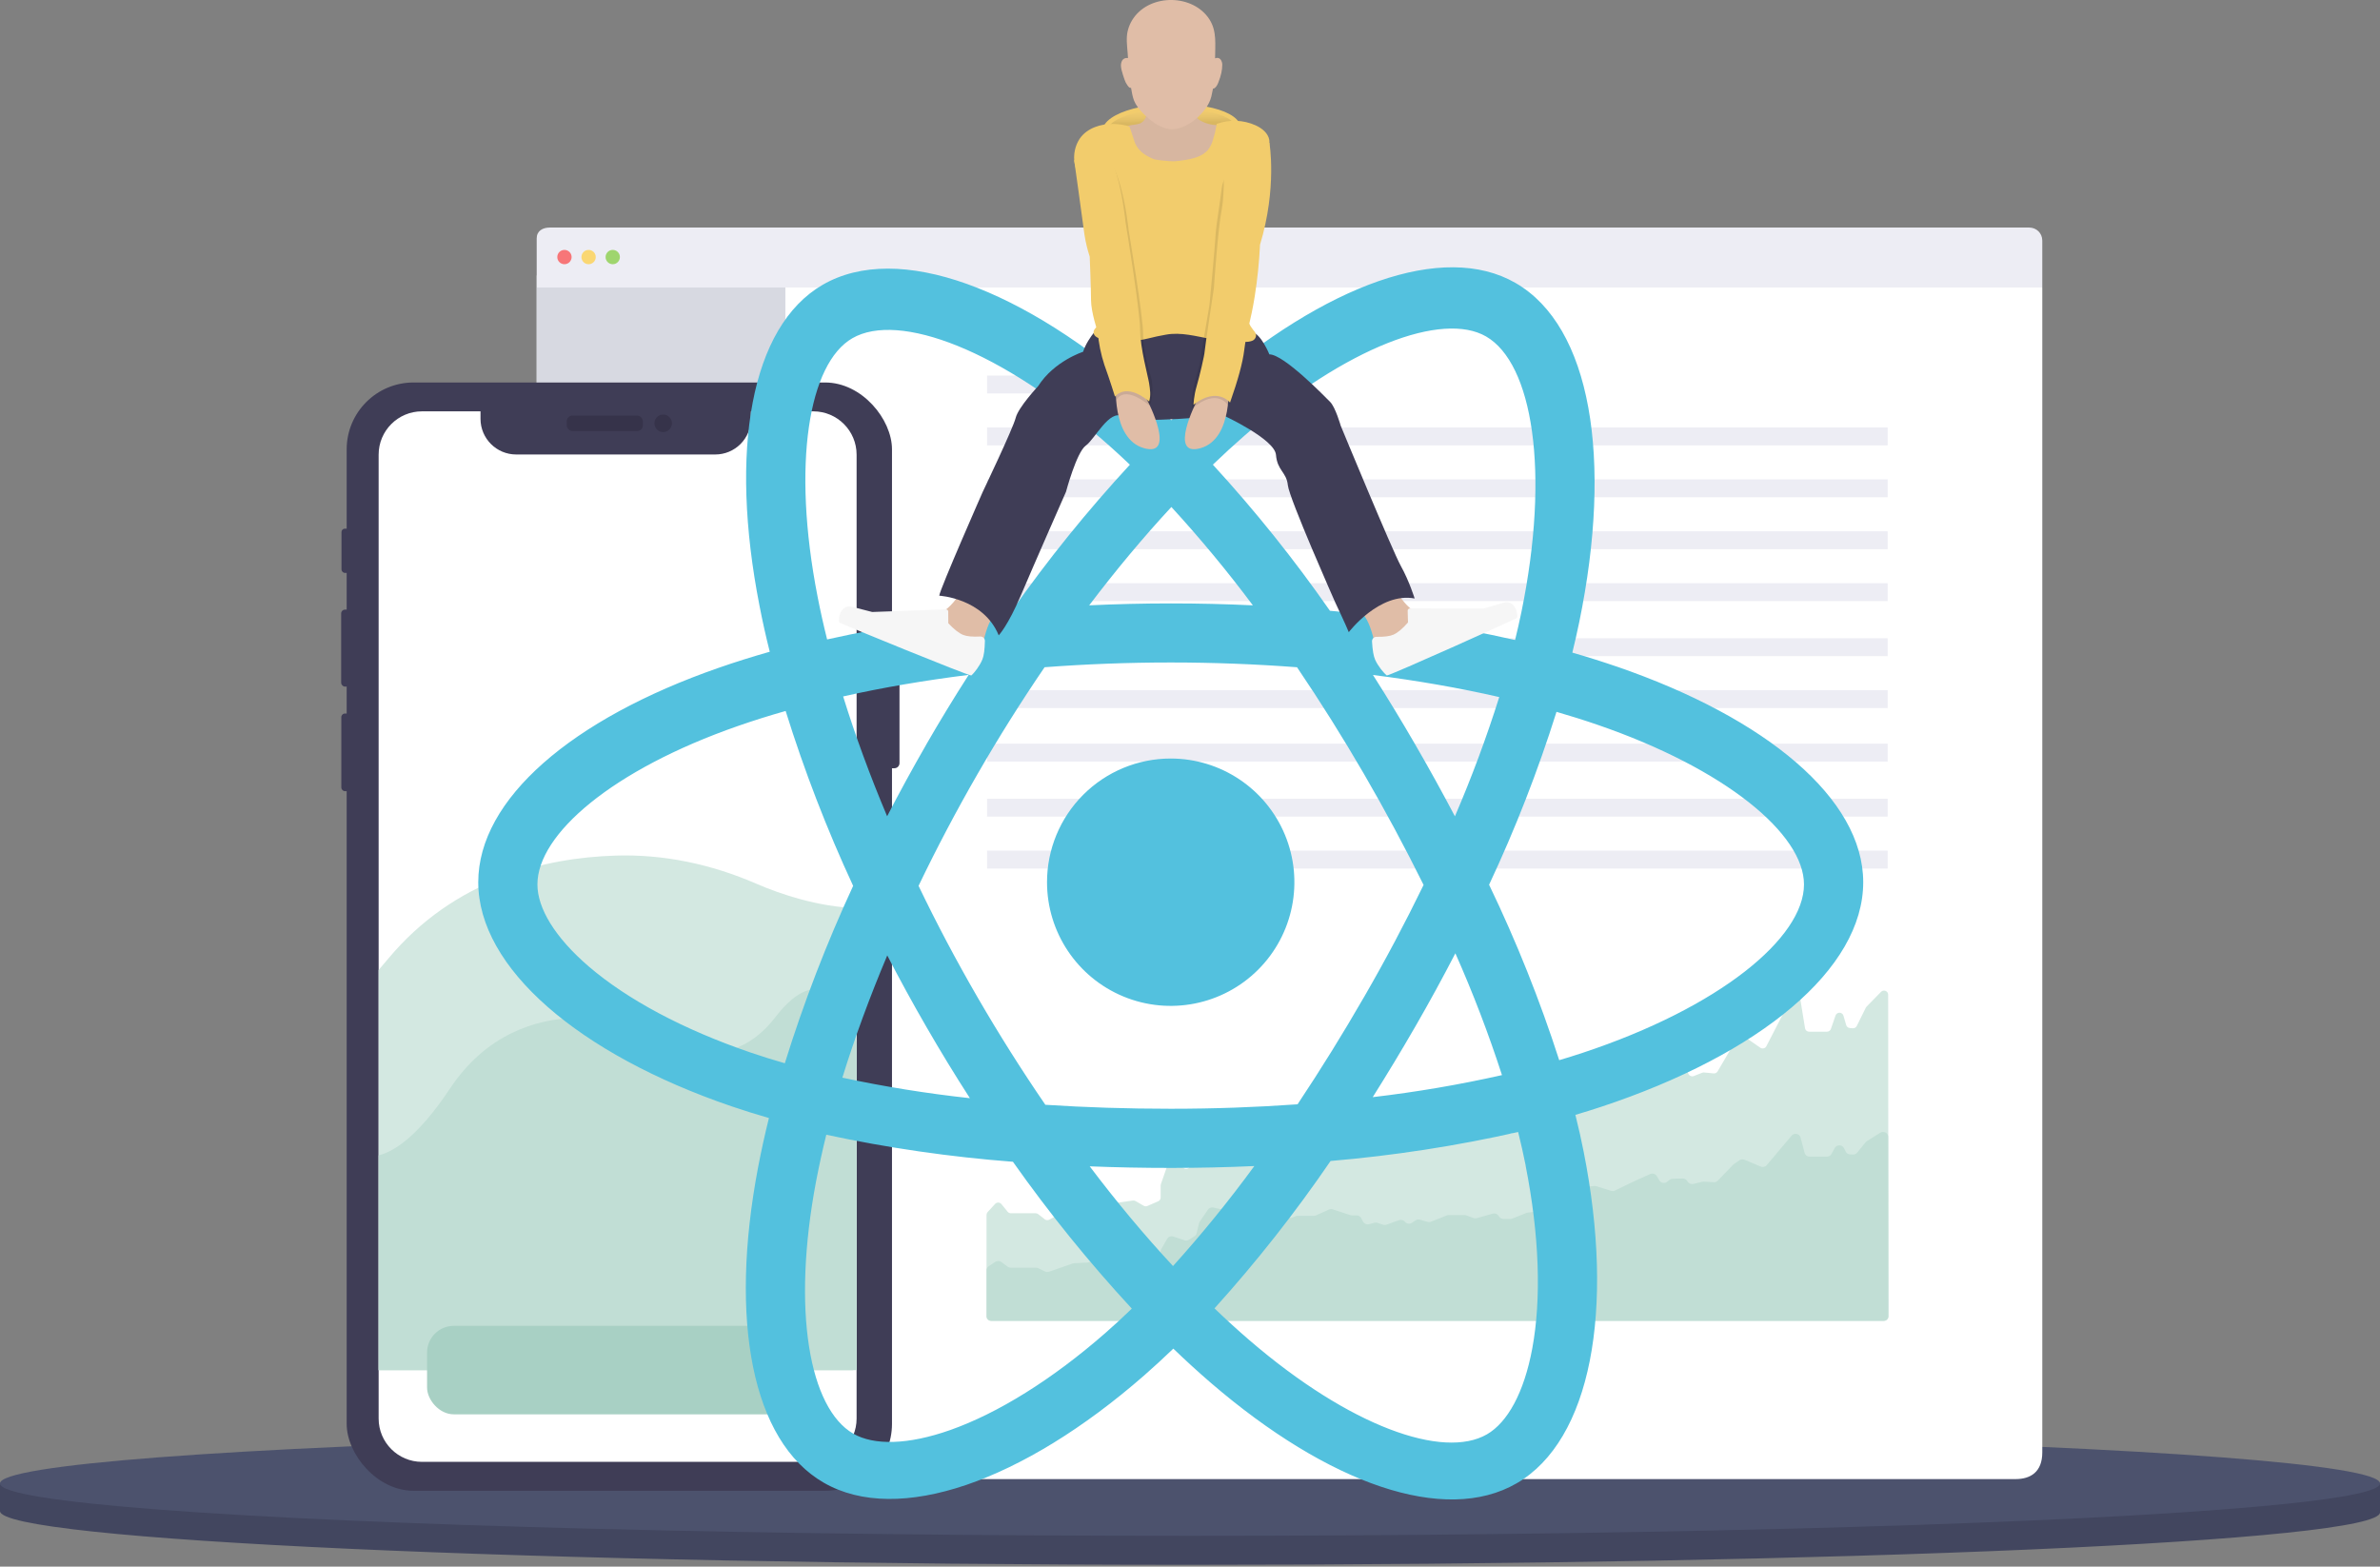 <svg height="703" viewBox="0 0 1068 703" width="1068" xmlns="http://www.w3.org/2000/svg" xmlns:xlink="http://www.w3.org/1999/xlink"><rect x="0" y="0" width="1068" height="703" fill="#808080" stroke="none"/><defs><linearGradient id="a" x1="50%" x2="50%" y1="2.132%" y2="50%"><stop offset="0" stop-color="#fff" stop-opacity="0"/><stop offset="1" stop-opacity=".1"/></linearGradient><path id="b" d="m123.988 62.76c-8.575-7.713 7.515-15.598 28.846-15.226s34.872 7.513 26.297 15.226z"/></defs><g fill="none" fill-rule="evenodd"><path d="m534 702.18c294.92 0 534-10.521 534-23.5v-13.179c-233.519-6.881-411.519-10.321-534-10.321-128.093 0-306.093 3.44-534 10.321v12.556c0 12.979 239.08 24.124 534 24.124z" fill="#42465f"/><ellipse cx="534" cy="665.68" fill="#4c526d" rx="534" ry="23.5"/><g transform="translate(240.244 101.821)"><path d="m676.211 27.197v522.749c0 8.807-5.334 11.948-11.917 11.953h-651.776c-6.585 0-11.923-4.147-11.923-11.953v-522.749z" fill="#fff"/><path d="m112.188 21.726v540.173h-98.653c-6.407 0-12.94-3.037-12.94-11.929v-528.197z" fill="#d7d9e1"/><path d="m676.211 6.163v21.034h-675.616v-22.034c0-3.358 2.648-4.876 5.913-4.876h663.789c3.266 0 5.913 2.466 5.913 5.876z" fill="#ededf4"/><circle cx="13.047" cy="13.533" fill="#fa5959" opacity=".8" r="3.213"/><circle cx="23.883" cy="13.533" fill="#fed253" opacity=".8" r="3.213"/><circle cx="34.719" cy="13.533" fill="#8ccf4d" opacity=".8" r="3.213"/><g fill="#ededf4"><path d="m202.682 66.702h75.509v8.033h-75.509z"/><path d="m202.682 89.998h404.136v8.033h-404.136z"/><path d="m202.682 113.293h404.136v8.033h-404.136z"/><path d="m202.682 136.588h404.136v8.033h-404.136z"/><path d="m202.682 159.884h404.136v8.033h-404.136z"/><path d="m202.682 184.592h404.136v8.033h-404.136z"/><path d="m202.682 207.887h404.136v8.033h-404.136z"/><path d="m202.682 231.884h404.136v8.033h-404.136z"/><path d="m202.682 256.592h404.136v8.033h-404.136z"/><path d="m202.682 279.887h404.136v8.033h-404.136z"/></g><path d="m597.336 349.918c-.132.14-.242.297-.328.468l-4.043 8.188c-.329.673-1.045 1.079-1.803 1.021l-1.296-.1c-.771-.054-1.425-.575-1.639-1.305l-1.249-4.251c-.224-.763-.925-1.295-1.733-1.314-.808-.019-1.534.479-1.796 1.23l-2.1 6.047c-.255.74-.962 1.237-1.756 1.235h-8.016c-.909-.004-1.681-.653-1.827-1.535l-2.264-13.928c-.123-.782-.746-1.395-1.541-1.518-.795-.123-1.579.274-1.94.981l-11.607 22.522c-.242.472-.681.817-1.203.945-.522.128-1.074.027-1.514-.277l-6.9-4.788c-.78-.538-1.846-.412-2.474.292l-2.615 2.97c-.077.088-.145.183-.203.284l-6.978 11.871c-.362.622-1.063.974-1.788.898l-4.254-.414c-.297-.028-.597.014-.874.123l-3.809 1.496c-.916.34-1.942-.081-2.342-.959l-.835-1.88c-.308-.689-1.015-1.122-1.78-1.09l-4.356.2c-.546.023-1.053.285-1.382.714l-1.233 1.581c-.413.531-1.09.796-1.762.691-.672-.106-1.23-.565-1.454-1.197l-1.561-4.336c-.195-.547-.644-.97-1.209-1.138s-1.177-.062-1.648.286l-7.415 5.464-8.196 6.5c-.572.452-1.361.53-2.014.2l-6.362-3.246c-.341-.172-.728-.236-1.108-.184l-12.887 1.773c-.765.101-1.386.657-1.561 1.397l-2.287 9.769c-.145.62-.609 1.12-1.223 1.319-.614.199-1.29.068-1.782-.345-.434-.364-1.014-.512-1.573-.401s-1.035.468-1.292.969l-1.756 3.461c-.267.519-.768.883-1.35.982l-3.989.652c-.257.044-.502.141-.718.284l-6.284 4.113c-.302.2-.658.307-1.023.307h-2.943c-.739.001-1.408-.43-1.702-1.097l-.781-1.834c-.201-.449-.578-.799-1.045-.971-.467-.172-.986-.151-1.437.058l-6.822 3.139c-.558.258-1.211.226-1.741-.084l-3.122-1.849c-.288-.17-.617-.26-.952-.261h-6.892c-.364.001-.72.108-1.023.307l-6.877 4.489c-.539.352-1.226.401-1.811.13l-3.122-1.45c-.747-.343-1.636-.159-2.178.453l-1.483 1.665c-.394.448-.985.678-1.584.617s-1.129-.406-1.421-.924l-.445-.767c-.244-.428-.653-.742-1.135-.869-.482-.127-.996-.057-1.425.193l-5.409 3.154c-.57.322-1.272.322-1.842 0l-2.232-1.22c-.511-.283-1.129-.309-1.663-.069l-2.123.952c-.483.213-1.035.214-1.519.003-.484-.211-.854-.614-1.018-1.108l-1.374-4.021c-.24-.758-.957-1.272-1.764-1.266h-1.998c-.314.001-.624-.078-.898-.23l-7.673-4.136c-.638-.339-1.418-.282-1.998.146l-5.628 4.144c-.32.236-.709.362-1.108.361h-7.08c-.364 0-.72.107-1.023.307l-1.327.867c-.442.291-.989.381-1.503.248s-.945-.478-1.182-.946l-.32-.622c-.31-.62-.952-1.013-1.655-1.013h-3.552c-.571.001-1.11.262-1.46.706l-2.201 2.77c-.37.466-.948.726-1.549.697-.601-.029-1.15-.343-1.472-.843l-.624-.959c-.536-.836-1.654-1.095-2.513-.583l-1.827 1.074c-.636.374-1.436.34-2.037-.084l-7.361-5.241c-.132-.091-.273-.169-.422-.23l-5.753-2.172c-.931-.333-1.963.114-2.342 1.013l-4.004 9.592c-.058.135-.097.277-.117.422l-1.296 8.641c-.057.366-.226.705-.484.975l-2.74 2.893c-.584.607-1.512.749-2.256.345l-4.754-2.594c-.479-.264-1.052-.305-1.564-.112-.513.193-.912.599-1.089 1.109l-3.013 8.664c-.068.19-.103.39-.101.591v5.464c-.002.724-.44 1.378-1.116 1.665l-4.832 2.103c-.545.231-1.169.191-1.678-.107l-3.637-2.103c-.362-.209-.786-.29-1.202-.23l-6.377.898c-.746.105-1.482-.248-1.858-.89l-1.077-1.811c-.232-.391-.606-.681-1.046-.813l-2.896-.89c-.69-.216-1.444-.015-1.928.514l-4.02 4.389c-.317.344-.755.558-1.225.599l-5.932.491c-.275.015-.542.094-.781.23l-10.343 5.847c-.661.369-1.483.305-2.076-.161l-2.935-2.302c-.329-.256-.736-.397-1.155-.399h-11.115c-.562.002-1.095-.25-1.444-.683l-2.802-3.438c-.34-.416-.848-.664-1.391-.679-.542-.015-1.064.205-1.427.602l-3.372 3.683c-.305.333-.475.764-.476 1.212v45.766c0 1.004.828 1.819 1.85 1.819h401.002c.492 0.0.964-.193 1.311-.535.347-.343.541-.807.539-1.291l-.109-144.518c.011-.749-.444-1.429-1.148-1.715-.704-.286-1.515-.12-2.044.418z" fill="#d3e8e1"/><path d="m597.453 410.281c-.212.134-.399.3-.554.491l-3.755 4.653c-.462.559-1.182.876-1.936.85l-1.225-.059c-.858-.04-1.62-.526-1.975-1.26l-.781-1.561c-.356-.748-1.135-1.24-2.007-1.266s-1.684.417-2.091 1.142l-1.561 2.806c-.397.701-1.175 1.139-2.022 1.136h-7.743c-1.051.004-1.968-.668-2.217-1.627l-1.858-6.983c-.211-.794-.884-1.406-1.736-1.579-.852-.173-1.735.124-2.276.766l-11.162 13.247c-.648.775-1.777 1.033-2.732.623l-7.173-3.041c-.765-.336-1.666-.249-2.342.227l-2.568 1.78c-.123.086-.235.184-.336.293l-6.775 7.041c-.462.497-1.141.767-1.842.733l-4.426-.264c-.241-.014-.483.006-.718.059l-3.989.96c-.932.228-1.916-.118-2.459-.865l-.453-.63c-.44-.601-1.175-.952-1.951-.931l-4.449.125c-.513.008-1.008.184-1.397.498l-1.093.857c-.524.413-1.217.584-1.89.466-.673-.118-1.254-.512-1.584-1.074l-1.155-1.964c-.585-.997-1.896-1.392-2.99-.901l-7.486 3.378-8.282 4.015c-.546.264-1.182.309-1.764.125l-6.596-2.052c-.297-.091-.61-.126-.921-.103l-12.77 1.018c-.884.086-1.639.633-1.951 1.414l-1.85 4.85c-.226.59-.716 1.057-1.34 1.28-.624.223-1.321.178-1.907-.122l-.078-.037c-.98-.51-2.209-.274-2.896.557l-1.452 1.744c-.386.454-.947.746-1.561.813l-3.997.403c-.225.021-.446.073-.656.154l-6.33 2.542c-.285.11-.59.167-.898.169h-3.044c-.756-0-1.463-.351-1.889-.938l-.437-.601c-.563-.771-1.591-1.111-2.545-.843l-7.095 2.015c-.487.138-1.008.12-1.483-.051l-3.294-1.187c-.249-.092-.513-.142-.781-.147h-7.072c-.306-0-.61.06-.89.176l-7.025 2.799c-.494.2-1.047.229-1.561.081l-3.474-.974c-.686-.192-1.427-.073-2.006.322l-1.522 1.048c-.955.656-2.286.519-3.068-.315l-.226-.242c-.629-.674-1.637-.91-2.529-.593l-5.659 2.03c-.504.172-1.057.172-1.561 0l-2.482-.835c-.453-.147-.944-.16-1.405-.037l-2.342.637c-1.058.286-2.183-.176-2.677-1.099l-.874-1.649c-.389-.726-1.179-1.185-2.045-1.187h-2.029c-.266.004-.53-.035-.781-.117l-7.876-2.594c-.572-.192-1.202-.16-1.748.088l-5.753 2.594c-.31.138-.648.211-.991.212h-7.267c-.308.001-.613.059-.898.169l-1.483.601c-.954.38-2.061.113-2.701-.652-.432-.523-1.098-.829-1.803-.828h-3.669c-.529-.001-1.042.17-1.452.484l-2.131 1.641c-.908.706-2.241.642-3.068-.147l-.484-.454c-.639-.604-1.597-.796-2.443-.491l-2.123.769c-.581.203-1.223.182-1.788-.059l-7.47-3.253c-.132-.059-.271-.103-.414-.132l-5.862-1.355c-.948-.222-1.942.149-2.467.923l-3.684 5.393c-.141.207-.244.435-.304.674l-1.116 4.579c-.134.523-.467.982-.937 1.29l-2.435 1.568c-.601.389-1.366.482-2.053.249l-5.011-1.671c-1.084-.359-2.283.092-2.802 1.055l-2.638 4.631c-.173.312-.264.659-.265 1.011v2.088c-.004.964-.689 1.807-1.678 2.066l-4.387 1.143c-.465.124-.961.103-1.413-.059l-3.825-1.355c-.323-.117-.67-.162-1.015-.132l-6.596.564c-.713.065-1.416-.19-1.897-.689l-.781-.813c-.325-.342-.761-.574-1.241-.659l-3.005-.572c-.621-.111-1.262.019-1.78.359l-3.957 2.645c-.354.234-.77.371-1.202.396l-6.065.3c-.229.013-.455.058-.671.132l-10.53 3.663c-.596.212-1.261.175-1.827-.103l-3.044-1.465c-.321-.154-.677-.234-1.038-.234h-11.318c-.523-0-1.03-.168-1.436-.476l-2.74-2.059c-.798-.6-1.923-.63-2.755-.073l-2.935 1.964c-.602.404-.96 1.056-.96 1.751v20.596c0 1.186 1.024 2.147 2.287 2.147h400.112c1.263 0 2.287-.961 2.287-2.147l-.109-80.428c.011-.796-.448-1.532-1.192-1.913-.745-.381-1.653-.344-2.359.096z" fill="#c1ded5"/></g><g transform="translate(152.484 171)"><g fill="#3f3d56"><rect height="60.286" rx="2.29" width="7.311" x="243.845" y="113.452"/><rect height="19.847" rx="1.5" width="4.106" x=".759" y="66.228"/><rect height="34.546" rx="1.69" width="4.623" x=".611" y="102.561"/><rect height="34.844" rx="1.61" width="4.403" x=".681" y="149.19"/><rect height="497.325" rx="30" width="244.702" x="3.085" y=".638"/></g><rect fill="#36334a" height="6.942" rx="2.54" width="34.17" x="101.831" y="15.486"/><circle cx="145.106" cy="18.961" fill="#36334a" r="3.935"/><path d="m231.908 33.022v432.536c-.004 10.731-8.704 19.429-19.436 19.429h-175.61c-10.731 0-19.432-8.697-19.436-19.429v-432.536c0-10.734 8.702-19.436 19.436-19.436h26.278v3.375c.016 8.829 7.175 15.979 16.004 15.983h89.344c4.244 0 8.315-1.686 11.316-4.687 3.001-3.001 4.687-7.072 4.687-11.316v-3.354h28.016c10.72.02 19.4 8.716 19.4 19.436z" fill="#fff"/><path d="m231.908 296.72v147.084h-1.528v.149h-212.954v-179.694c1.366-1.569 2.75-3.198 4.154-4.886 29.907-35.971 70.557-45.438 102.02-46.43 21.557-.709 43.016 3.779 63.503 12.692 10.821 4.708 27.879 10.353 44.804 10.863z" fill="#d3e8e1"/><path d="m231.908 296.72v147.084h-214.481v-96.349c7.639-1.936 18.305-9.381 31.991-29.951 16.369-24.612 38.609-31.086 55.822-31.767 11.792-.468 23.536 2.581 34.744 8.686 12.609 6.857 36.912 15.125 55.379-8.878 20.417-26.541 31.273-4.652 35.018 6.077 1.035 2.971 1.528 5.098 1.528 5.098z" fill="#c1ded5"/><rect fill="#a8d0c4" height="39.708" rx="12" width="171.596" x="39.159" y="423.956"/></g><g fill="#53c1de" transform="translate(214 119)"><path d="m511.57 180.15c-6.613-2.267-13.28-4.367-20-6.3 1.107-4.527 2.137-9.077 3.09-13.65 15.14-73.51 5.24-132.73-28.57-152.22-32.42-18.7-85.44.8-139 47.39-5.28 4.613-10.437 9.347-15.47 14.2-3.38-3.233-6.813-6.403-10.3-9.51-56.11-49.83-112.32-70.82-146.14-51.27-32.39 18.75-42 74.42-28.35 144.09 1.333 6.9 2.863 13.76 4.59 20.58-7.95 2.26-15.64 4.67-23 7.24-65.79 22.89-107.81 58.89-107.81 96.18 0 38.51 45.11 77.14 113.64 100.56 5.56 1.887 11.16 3.64 16.8 5.26-1.827 7.333-3.453 14.727-4.88 22.18-13 68.46-2.84 122.82 29.46 141.45 33.37 19.26 89.37-.54 143.89-48.2 4.31-3.77 8.63-7.77 13-11.95 5.453 5.26 11.05 10.367 16.79 15.32 52.82 45.45 105 63.81 137.26 45.12 33.33-19.29 44.16-77.69 30.1-148.73-1.067-5.427-2.31-10.963-3.73-16.61 3.94-1.16 7.793-2.363 11.56-3.61 71.24-23.6 117.6-61.76 117.6-100.79 0-37.43-43.38-73.62-110.5-96.73zm-15.45 173.32c-3.4 1.13-6.88 2.21-10.44 3.27-8.686-26.929-19.2-53.234-31.47-78.73 11.802-25.157 21.908-51.074 30.25-77.58 6.35 1.84 12.53 3.78 18.47 5.83 57.51 19.79 92.59 49.06 92.59 71.62 0 24-37.89 55.21-99.4 75.59zm-25.52 50.58c6.22 31.41 7.1 59.81 3 82-3.7 19.95-11.14 33.25-20.34 38.58-19.59 11.33-61.47-3.4-106.64-42.27-5.18-4.46-10.39-9.21-15.63-14.25 18.832-20.849 36.235-42.946 52.09-66.14 28.321-2.4 56.444-6.743 84.17-13 1.267 5.12 2.39 10.12 3.37 15zm-258.12 118.64c-19.14 6.76-34.38 6.95-43.59 1.64-19.6-11.31-27.75-55-16.63-113.5 1.333-6.913 2.843-13.79 4.53-20.63 27.611 5.928 55.592 9.981 83.75 12.13 16.319 23.113 34.141 45.127 53.35 65.9-3.86 3.74-7.807 7.377-11.84 10.91-24.11 21.08-48.28 36-69.57 43.55zm-89.64-169.37c-30.31-10.36-55.33-23.82-72.49-38.5-15.41-13.2-23.19-26.31-23.19-36.94 0-22.63 33.74-51.5 90-71.11 7.067-2.46 14.197-4.703 21.39-6.73 8.357 26.799 18.475 53.016 30.29 78.48-11.962 25.829-22.204 52.42-30.66 79.6-5.16-1.473-10.273-3.073-15.34-4.8zm30.05-204.54c-11.68-59.69-3.93-104.72 15.59-116 20.79-12 66.76 5.12 115.22 48.15 3.1 2.75 6.21 5.63 9.32 8.6-19.072 20.646-36.754 42.534-52.93 65.52-27.893 2.501-55.594 6.807-82.93 12.89-1.593-6.347-3.017-12.73-4.27-19.15zm268.11 66.19c-6.073-10.493-12.37-20.853-18.89-31.08 19.83 2.51 38.82 5.83 56.66 9.91-5.725 18.16-12.363 36.02-19.89 53.51-5.74-10.9-11.7-21.68-17.88-32.34zm-109.36-106.47c12.923 14.09 25.129 28.822 36.57 44.14-24.473-1.153-48.957-1.153-73.45 0 12.07-15.92 24.44-30.72 36.88-44.13zm-110 106.65c-6.1 10.58-11.95 21.293-17.55 32.14-7.73-18.33-14.34-36.36-19.74-53.77 17.73-4 36.64-7.21 56.34-9.68-6.613 10.293-12.97 20.73-19.07 31.31zm19.61 158.65c-19.228-2.087-38.337-5.161-57.25-9.21 5.49-17.71 12.25-36.13 20.15-54.86 5.62 10.86 11.49 21.58 17.61 32.16 6.227 10.793 12.717 21.43 19.47 31.91zm91.14 75.33c-12.6-13.54-25.15-28.54-37.39-44.75 11.9.473 24.02.71 36.36.71 12.667 0 25.17-.28 37.51-.84-11.391 15.575-23.574 30.554-36.5 44.88zm126.69-140.35c7.917 17.845 14.899 36.09 20.92 54.66-19.147 4.308-38.507 7.609-58 9.89 6.567-10.42 12.927-20.963 19.08-31.63 6.253-10.84 12.253-21.813 18-32.92zm-41 19.66c-9.413 16.347-19.35 32.38-29.81 48.1-18.44 1.32-37.49 2-56.91 2s-38.15-.6-56.27-1.78c-10.727-15.667-20.857-31.723-30.39-48.17s-18.37-33.14-26.51-50.08c8.18-17.02 16.99-33.72 26.43-50.1 9.427-16.373 19.47-32.373 30.13-48 18.49-1.4 37.43-2.13 56.59-2.13s38.22.74 56.69 2.14c10.54 15.58 20.54 31.517 30 47.81s18.39 32.917 26.79 49.87c-8.3 17.08-17.203 33.847-26.71 50.3zm54.77-296.46c20.81 12 28.9 60.4 15.83 123.87-.86 4.127-1.793 8.243-2.8 12.35-27.376-6.206-55.134-10.593-83.09-13.13-16.02-23.006-33.57-44.909-52.53-65.56 4.667-4.493 9.43-8.863 14.29-13.11 45.88-39.93 88.76-55.69 108.3-44.42z"/><path d="m311.34 221.38c22.448 0 42.685 13.522 51.275 34.261 8.59 20.739 3.842 44.61-12.031 60.483-15.873 15.873-39.744 20.621-60.483 12.031-20.739-8.59-34.261-28.828-34.261-51.275-.003-14.72 5.844-28.839 16.253-39.247s24.527-16.255 39.247-16.253"/></g><g transform="translate(374)"><path d="m58.66 262.2s-4.75 13.05-16 14.83-17.79 4.74-17.79 4.74l26.68 17.19 14.23-1.78s1.78-18.38 7.71-22.53-14.83-12.45-14.83-12.45z" fill="#e0bda7"/><path d="m251.34 262.2s4.75 13.05 16 14.83 17.79 4.74 17.79 4.74l-26.68 17.19-14.23-1.78s-1.78-18.38-7.71-22.53 14.83-12.45 14.83-12.45z" fill="#e0bda7"/><path d="m120.476 145.441s-6.086 5.299-8.456 12.419c0 0-13 4.15-20.16 15.41 0 0-8.9 9.49-10.08 14.23s-14.78 33.2-14.78 33.2-19.227 43.65-19.521 46.61c0 0 19.844 1.09 26.68 17.79 0 0 4.112-4.2 10.031-18.15s20.16-46.25 20.16-46.25 4.74-17.78 8.89-20.75 10.67-16.6 16.6-13 45.06-.6 45.06-.6 23.1 10.64 23.68 17.75 4.74 7.71 5.33 13.64 21.251 52.56 21.251 52.56 4.897 10.373 6.087 13.373c0 0 13.777-18.073 29.562-15.113 0 0-2.443-7.881-6.179-14.561-3.736-6.68-27.001-62.97-27.001-62.97s-2.37-8.3-4.74-10.67-20.76-21.35-27.28-21.35c0 0-3.55-8.89-7.7-10.08z" fill="#3f3d56"/><g transform="matrix(1 -.017 .017 1 -.939 2.656)"><use fill="#f2cc6c" xlink:href="#b"/><use fill="url(#a)" stroke="#f2cc6c" stroke-width="2" xlink:href="#b"/></g><path d="m3.189 28.905c-1.361 3.589-2.042 6.261-2.042 8.017 0 3.111 1.073 7.013 1.923 8.592 1.025.636 62.548.416 63.837.15 1.33-1.471 2.521-8.022-2.915-8.688-3.624-.444-6.634-.845-9.031-1.204l-30.22-13.501c-.504-.225-1.096.001-1.321.505-.004.009-.008.018-.012.027l-1.992 4.842c-3.355 1.569-6.081 2.353-8.178 2.353-1.755 0-4.2-.732-7.333-2.196l-0.0 0c-1.001-.468-2.191-.035-2.659.966-.021.045-.04.091-.058.137z" fill="#f6f6f6" transform="matrix(-.927 -.375 -.375 .927 81.762 262.071)"/><path d="m3.189 28.905c-1.361 3.589-2.042 6.261-2.042 8.017 0 3.111 1.073 7.013 1.923 8.592 1.025.636 62.548.416 63.837.15 1.33-1.471 2.521-8.022-2.915-8.688-3.624-.444-6.634-.845-9.031-1.204l-30.22-13.501c-.504-.225-1.096.001-1.321.505-.004.009-.008.018-.012.027l-1.992 4.842c-3.355 1.569-6.081 2.353-8.178 2.353-1.755 0-4.2-.732-7.333-2.196l-0.0 0c-1.001-.468-2.191-.035-2.659.966-.021.045-.04.091-.058.137z" fill="#f6f6f6" transform="matrix(.914 -.407 .407 .914 227 262.754)"/><path d="m140.88 49.67c-.22 2.06-.9 4.29-2.66 5.38-1.44.9-3.26.83-4.92 1.17-3.535.885-6.438 3.398-7.82 6.77-1.332 3.355-1.593 7.04-.75 10.55.392 1.719.9 3.409 1.52 5.06 1.74 4.92 3.84 9.8 7.09 13.89 2.773 3.252 5.892 6.192 9.3 8.77 2.11 1.72 4.29 3.47 6.89 4.28 1.763.465 3.577.707 5.4.72 2.25.1 4.65.17 6.6-.95 3-1.73 3.89-5.55 5.52-8.62 1.38-2.6 3.44-4.81 4.73-7.46.917-2.089 1.588-4.277 2-6.52l2.77-12.3c1-4.47 1.92-9.51-.59-13.34-.182-.312-.436-.576-.74-.77-.483-.19-1.009-.242-1.52-.15-3.188.207-6.368-.519-9.15-2.09-.436-.226-.826-.531-1.15-.9-.4-.641-.64-1.368-.7-2.12-.27-1.524-.699-3.015-1.28-4.45-.164-.517-.464-.98-.87-1.34-.426-.267-.909-.428-1.41-.47-4.281-.695-8.598-1.145-12.93-1.35-1.42-.07-3.56-.64-4.54.62s-.67 4.12-.79 5.62z" fill="#e0bda7"/><path d="m140.88 49.67c-.22 2.06-.9 4.29-2.66 5.38-1.44.9-3.26.83-4.92 1.17-3.535.885-6.438 3.398-7.82 6.77-1.332 3.355-1.593 7.04-.75 10.55.392 1.719.9 3.409 1.52 5.06 1.74 4.92 3.84 9.8 7.09 13.89 2.773 3.252 5.892 6.192 9.3 8.77 2.11 1.72 4.29 3.47 6.89 4.28 1.763.465 3.577.707 5.4.72 2.25.1 4.65.17 6.6-.95 3-1.73 3.89-5.55 5.52-8.62 1.38-2.6 3.44-4.81 4.73-7.46.917-2.089 1.588-4.277 2-6.52l2.77-12.3c1-4.47 1.92-9.51-.59-13.34-.182-.312-.436-.576-.74-.77-.483-.19-1.009-.242-1.52-.15-3.188.207-6.368-.519-9.15-2.09-.436-.226-.826-.531-1.15-.9-.4-.641-.64-1.368-.7-2.12-.27-1.524-.699-3.015-1.28-4.45-.164-.517-.464-.98-.87-1.34-.426-.267-.909-.428-1.41-.47-4.281-.695-8.598-1.145-12.93-1.35-1.42-.07-3.56-.64-4.54.62s-.67 4.12-.79 5.62z" fill="#000" opacity=".04"/><path d="m132.85 56.74c-2.316-.692-4.714-1.068-7.13-1.12-5.72-.14-11.84 1.83-15.14 6.5-2.248 3.371-3.071 7.494-2.29 11.47.796 3.938 2.586 7.608 5.2 10.66 1.51 1.604 2.851 3.36 4 5.24 1.58 3 1.63 6.59 2.06 10 1 8.12 4.46 15.75 5.83 23.82s.19 17.42-6.18 22.55c-1.07.86-2.37 1.77-2.46 3.14-.14 2.19 2.71 3.12 4.9 3.33 6.55.62 13.27 1.23 19.63-.46 2.63-.7 5.173-1.18 7.853-1.68 6.8-1.27 13.637.73 20.447 1.98 4.928.814 9.915 1.218 14.91 1.21 1.163.104 2.334-.05 3.43-.45 1.115-.437 1.818-1.545 1.74-2.74-.222-.754-.628-1.441-1.18-2-3.44-4.25-4.49-9.9-5.43-15.29l-3.15-18.11c-1.69-9.68-3.26-20.2 1.32-28.89 3.29-6.25 9.36-10.65 12.83-16.8 1.21-1.859 1.756-4.072 1.55-6.28-.52-3.09-3.31-5.3-6.17-6.59-5.503-2.469-11.751-2.698-17.42-.64-.986 4.885-.538 3.232-1.726 7.23-.432 1.599-1.169 3.1-2.17 4.42-1.068 1.187-2.372 2.138-3.83 2.79-3.156 1.543-10.002 2.349-11.665 2.349s-7.183-.506-8.485-.845c-1.302-.339-5.342-2.434-6.546-4.036-.662-.496-1.124-1.355-1.595-2.008-.498-.831-.872-1.731-1.11-2.67-.81-2.446-.81-2.446-2.023-6.08z" fill="#f2cc6c"/><path d="m126.84 171.49s-2.37 25.314 12.45 29.606c14.82 4.293 1.78-21.013 1.78-21.013l-4.75-7.635z" fill="#e0bda7"/><path d="m177.23 171.49s2.37 25.314-12.45 29.606c-14.82 4.293-1.78-21.013-1.78-21.013l4.75-7.635z" fill="#e0bda7"/><path d="m113.99 70.238c8.689 72.884 13.033 109.326 13.033 109.326s2.712-7.258 14.592 2.247c1.287 0 2.156-8.291.915-12.488 0 0-3.56-11.365-3.56-19.453 0-8.088-6.53-46.716-6.53-46.716s-4.24-43.913-18.45-32.916z" fill="#000" opacity=".1"/><path d="m112.61 65.96-4.571 6.04s3.981 28.35 4.571 33.09c.513 3.421 1.313 6.793 2.39 10.08 0 0 .59 14.23.59 19.56s3 14.23 3 14.23c.416 5.04 1.423 10.015 3 14.82 2.37 6.53 4.75 14.23 4.75 14.23s4.646-6.737 15.313 2.167c.892-2.85.399-5.455 0-8.186s-4.053-15.901-4.053-24.211-6.52-48-6.52-48-4.24-45.09-18.47-33.82z" fill="#f2cc6c"/><path d="m177.001 181.773s-4.811-8.006-16 1.567c-1.241-6.735 3.44-19.333 3.44-20.381s4.29-26.065 4.29-26.065 2.396-25.055 2.859-32.914c.158-2.674 1.704-11.869 2.652-19.587.948-7.718 9.559-14.056 15.929-8.526.1.094-4.29 35.396-13.17 105.905z" fill="#000" opacity=".1"/><path d="m195.65 64.12s3.49 20.19-4.22 45.68c-.387 7.865-1.177 15.572-2.37 23.12-1.79 11.323-3.742 16.092-4.74 24.31-.665 5.479-2.785 13.285-6.359 23.419 0 0-5.708-7.342-16.378.958 0 0 .114-3.976 1.418-8.35s3.56-14.217 3.56-15.397 4.15-28.46 4.15-28.46 1.78-26.68 3.56-35.58.59-35.57.59-35.57 6.93 1.957 20.79 5.87z" fill="#f2cc6c"/><path d="m132.177 26.035c-1.094-.086-1.569.112-2.185.589-.616.477-.996 1.716-.991 2.736.007 1.401.509 2.84.89 4.174.338 1.184.992 2.974 1.299 3.565.307.591 1.202 1.983 1.656 2.193.231.107.497.194.705.149.344 1.843.637 3.942 1.339 5.695.813 2.028 2.287 3.897 3.8 5.448 3.19 3.269 7.272 6.656 11.965 7.328 2.16.309 4.389-.24 6.371-1.072 4.05-1.699 7.517-4.77 10.071-8.308 1.131-1.567 1.998-3.289 2.467-5.165.168-.67.424-1.873.769-3.609.269.012.502-.056.702-.203.862-.637 1.332-1.631 1.727-2.649.526-1.357 1.066-2.956 1.311-4.174.245-1.218.419-2.527.419-3.755 0-1.228-.651-2.662-1.762-2.944-.556-.141-1.043 0-1.474.141 0-5.992.896-12.162-2.527-17.475-7.329-11.377-26.357-11.63-34.093-.566-1.654 2.366-2.749 5.247-2.947 8.136-.222 3.242.35 6.532.489 9.763z" fill="#e0bda7"/></g></g></svg>